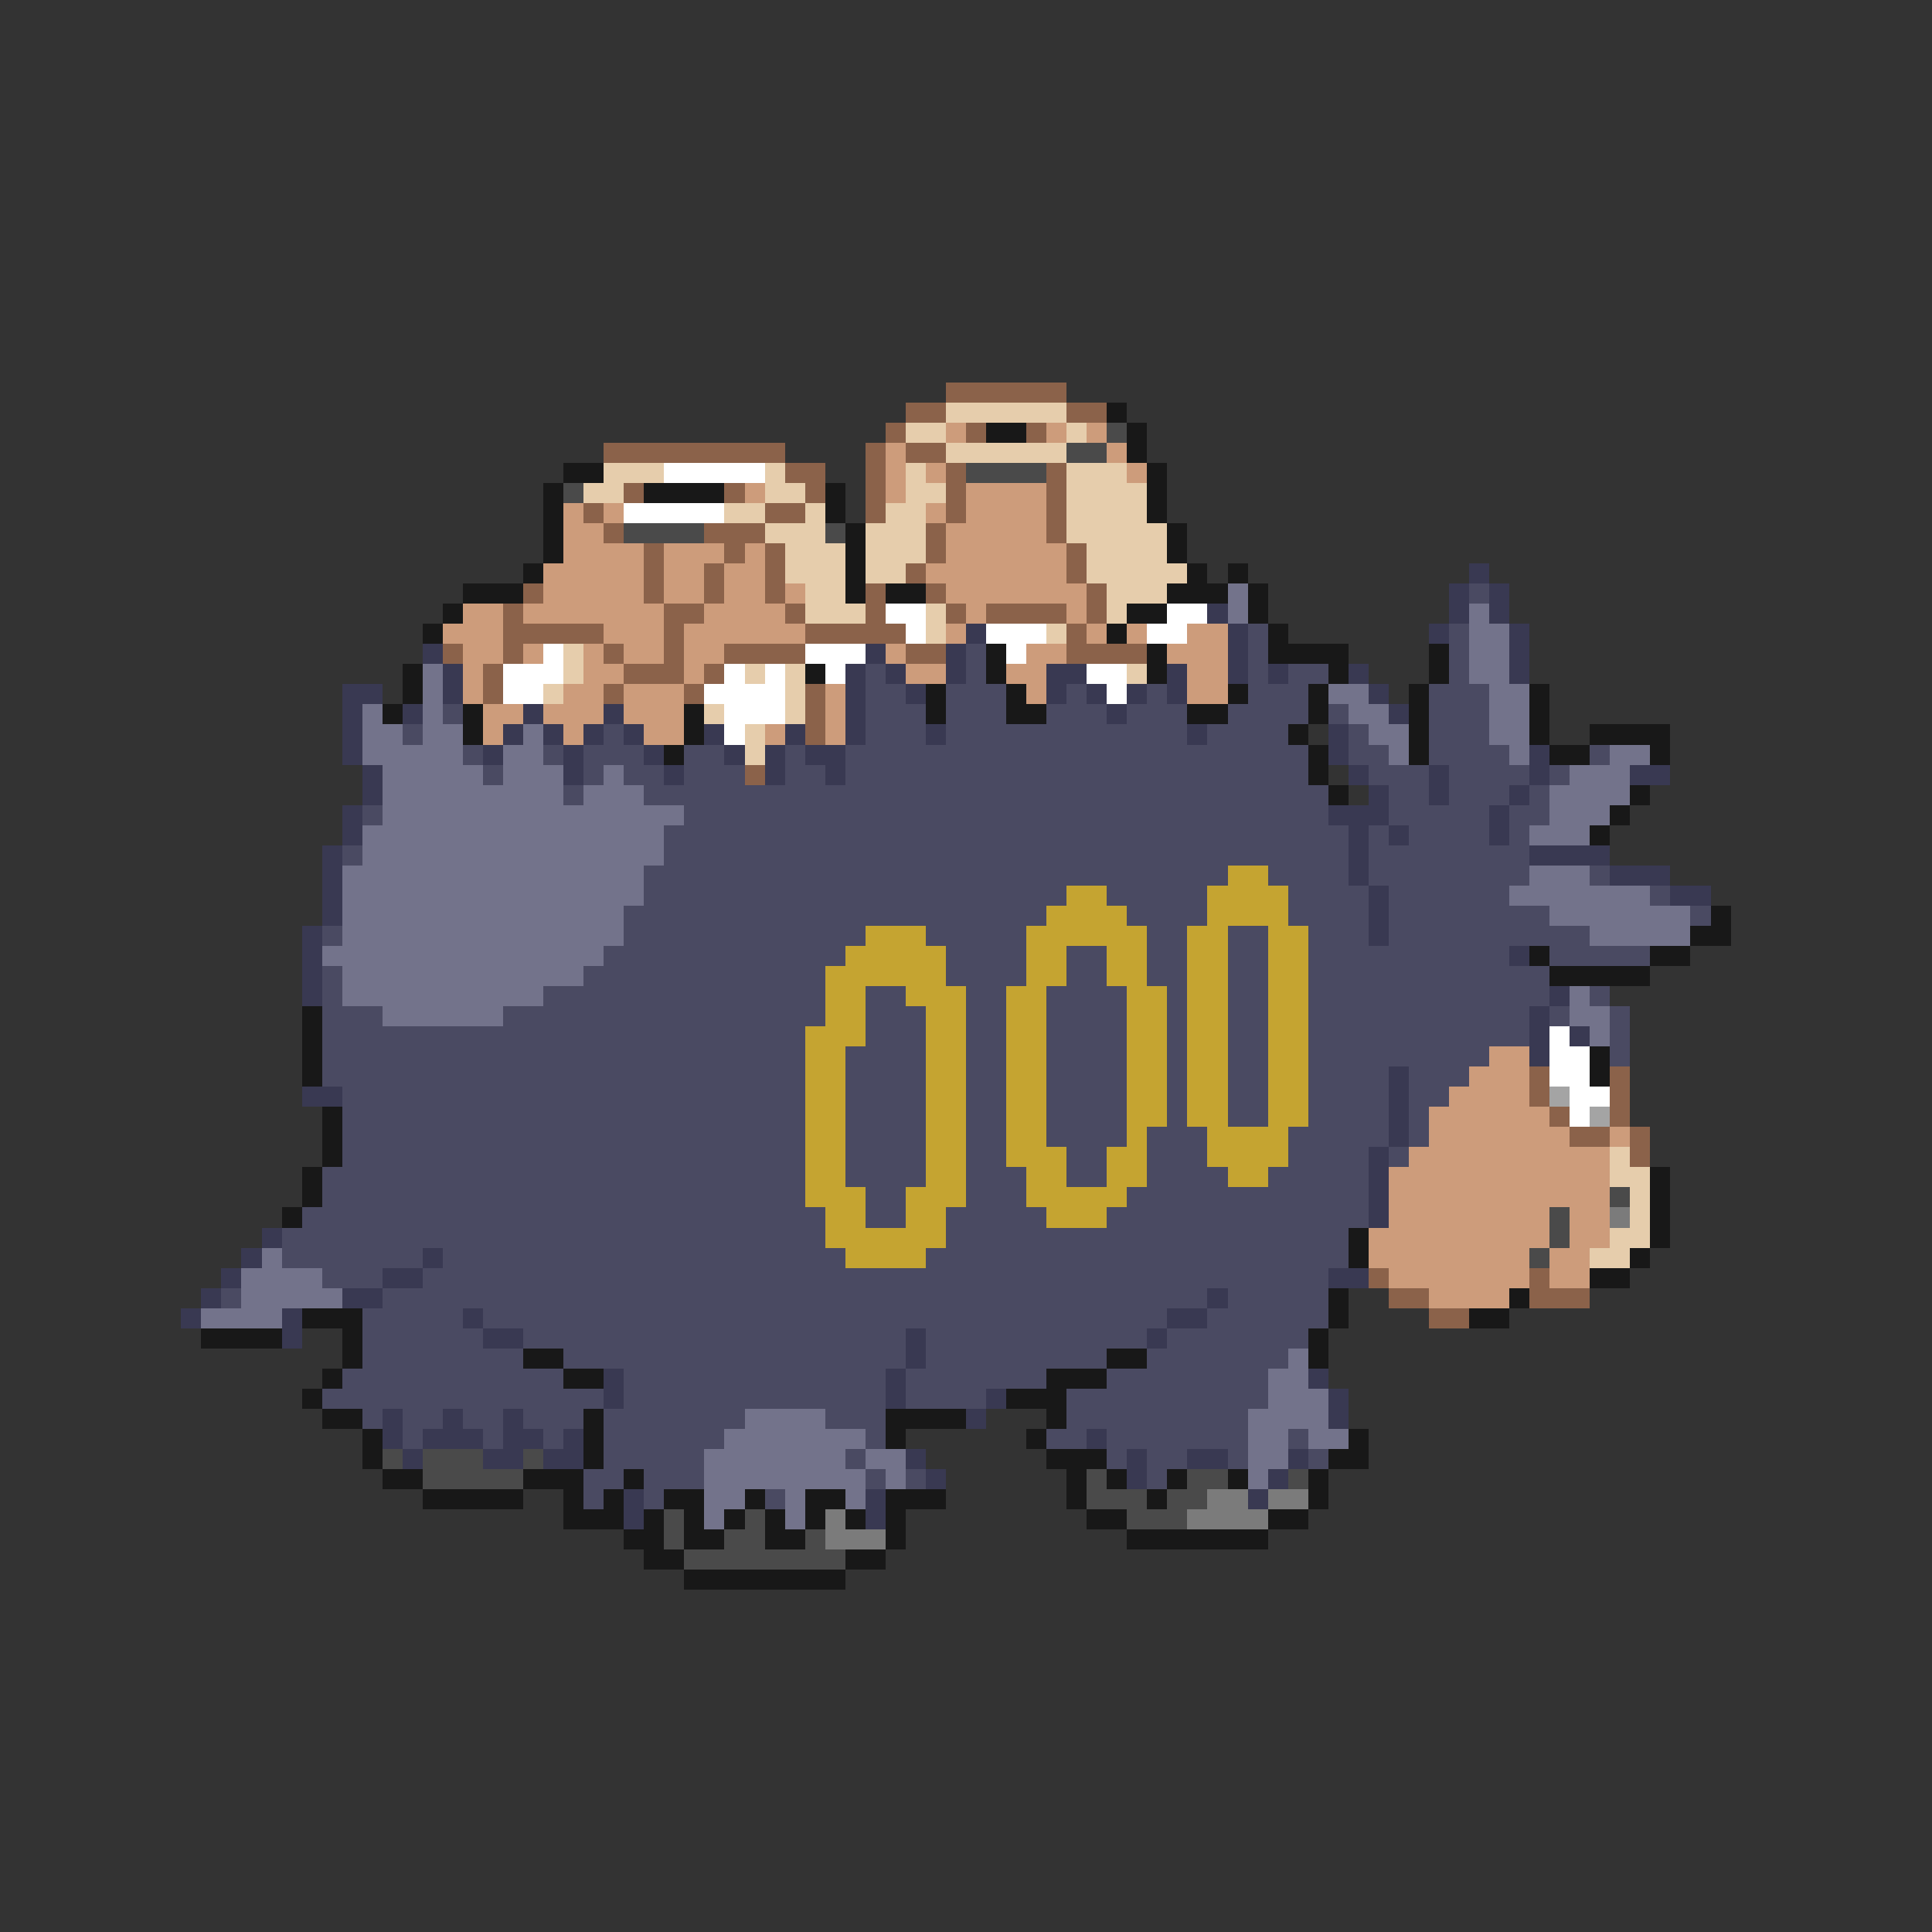 <svg xmlns="http://www.w3.org/2000/svg" viewBox="0 -0.5 96 96" shape-rendering="crispEdges">
<rect x="0" y="-0.5" width="96" height="96" fill="#333333" stroke="none"/>
<path stroke="#8b624a" d="M47 19h6M45 20h2M53 20h2M44 21h1M48 21h1M51 21h1M30 22h9M43 22h1M45 22h2M39 23h2M43 23h1M47 23h1M52 23h1M31 24h1M36 24h1M40 24h1M43 24h1M47 24h1M52 24h1M29 25h1M38 25h2M43 25h1M47 25h1M52 25h1M30 26h1M35 26h3M46 26h1M52 26h1M32 27h1M36 27h1M38 27h1M46 27h1M53 27h1M32 28h1M35 28h1M38 28h1M45 28h1M53 28h1M26 29h1M32 29h1M35 29h1M38 29h1M43 29h1M46 29h1M54 29h1M25 30h1M33 30h2M39 30h1M43 30h1M47 30h1M49 30h4M54 30h1M25 31h5M33 31h1M40 31h5M53 31h1M22 32h1M25 32h1M30 32h1M33 32h1M36 32h4M45 32h2M53 32h4M24 33h1M31 33h3M35 33h1M24 34h1M30 34h1M34 34h1M40 34h1M40 35h1M40 36h1M37 38h1M76 53h1M80 53h1M76 54h1M80 54h1M77 55h1M80 55h1M78 56h2M81 56h1M81 57h1M68 63h1M76 63h1M69 64h2M76 64h3M71 65h2" />
<path stroke="#e6cdac" d="M47 20h6M45 21h2M53 21h1M47 22h6M30 23h3M38 23h1M45 23h1M53 23h3M29 24h2M38 24h2M45 24h2M53 24h4M36 25h2M40 25h1M44 25h2M53 25h4M38 26h3M43 26h3M53 26h5M39 27h3M43 27h3M54 27h4M39 28h3M43 28h2M54 28h5M40 29h2M55 29h3M40 30h3M46 30h1M55 30h1M46 31h1M52 31h1M28 32h1M28 33h1M37 33h1M39 33h1M56 33h1M27 34h1M39 34h1M35 35h1M39 35h1M37 36h1M37 37h1M80 57h1M80 58h2M81 59h1M81 60h1M80 61h2M79 62h2" />
<path stroke="#181818" d="M55 20h1M49 21h2M56 21h1M56 22h1M28 23h2M57 23h1M27 24h1M32 24h4M41 24h1M57 24h1M27 25h1M41 25h1M57 25h1M27 26h1M42 26h1M58 26h1M27 27h1M42 27h1M58 27h1M26 28h1M42 28h1M59 28h1M61 28h1M23 29h3M42 29h1M44 29h2M58 29h3M62 29h1M22 30h1M56 30h2M62 30h1M21 31h1M55 31h1M63 31h1M49 32h1M57 32h1M63 32h4M71 32h1M20 33h1M40 33h1M49 33h1M57 33h1M66 33h1M71 33h1M20 34h1M46 34h1M50 34h1M61 34h1M65 34h1M70 34h1M76 34h1M19 35h1M23 35h1M34 35h1M46 35h1M50 35h2M59 35h2M65 35h1M70 35h1M76 35h1M23 36h1M34 36h1M64 36h1M70 36h1M76 36h1M79 36h4M33 37h1M65 37h1M70 37h1M77 37h2M82 37h1M65 38h1M66 39h1M81 39h1M80 40h1M79 41h1M85 45h1M84 46h2M76 47h1M82 47h2M77 48h5M15 50h1M15 51h1M15 52h1M79 52h1M15 53h1M79 53h1M16 55h1M16 56h1M16 57h1M15 58h1M82 58h1M15 59h1M82 59h1M14 60h1M82 60h1M67 61h1M82 61h1M67 62h1M81 62h1M79 63h2M66 64h1M75 64h1M15 65h3M66 65h1M73 65h2M10 66h4M17 66h1M65 66h1M17 67h1M26 67h2M55 67h2M65 67h1M16 68h1M28 68h2M52 68h3M15 69h1M50 69h3M16 70h2M29 70h1M44 70h4M52 70h1M18 71h1M29 71h1M44 71h1M51 71h1M67 71h1M18 72h1M29 72h1M52 72h3M66 72h2M19 73h2M26 73h3M31 73h1M53 73h1M55 73h1M58 73h1M61 73h1M65 73h1M21 74h5M28 74h1M30 74h1M33 74h2M37 74h1M40 74h2M44 74h3M53 74h1M57 74h1M65 74h1M28 75h3M32 75h1M34 75h1M36 75h1M38 75h1M40 75h1M42 75h1M44 75h1M54 75h2M63 75h2M31 76h2M34 76h2M38 76h2M44 76h1M56 76h7M32 77h2M42 77h2M34 78h8" />
<path stroke="#cd9c7b" d="M47 21h1M52 21h1M54 21h1M44 22h1M55 22h1M44 23h1M46 23h1M56 23h1M37 24h1M44 24h1M48 24h4M28 25h1M30 25h1M46 25h1M48 25h4M28 26h2M47 26h5M28 27h4M33 27h3M37 27h1M47 27h6M27 28h5M33 28h2M36 28h2M46 28h7M27 29h5M33 29h2M36 29h2M39 29h1M47 29h7M23 30h2M26 30h7M35 30h4M48 30h1M53 30h1M22 31h3M30 31h3M34 31h6M47 31h1M54 31h1M56 31h1M59 31h2M23 32h2M26 32h1M29 32h1M31 32h2M34 32h2M44 32h1M51 32h2M58 32h3M23 33h1M29 33h2M34 33h1M45 33h2M50 33h2M59 33h2M23 34h1M28 34h2M31 34h3M41 34h1M51 34h1M59 34h2M24 35h2M27 35h3M31 35h3M41 35h1M24 36h1M28 36h1M32 36h2M38 36h1M41 36h1M74 52h2M73 53h3M72 54h4M71 55h6M71 56h7M80 56h1M70 57h10M69 58h11M69 59h11M69 60h8M78 60h2M68 61h9M78 61h2M68 62h8M77 62h2M69 63h7M77 63h2M71 64h4" />
<path stroke="#4a4a4a" d="M55 21h1M53 22h2M48 23h4M28 24h1M31 26h4M41 26h1M80 59h1M77 60h1M77 61h1M76 62h1M19 72h1M21 72h3M26 72h1M21 73h5M54 73h1M59 73h2M64 73h1M54 74h3M58 74h2M33 75h1M37 75h1M56 75h3M33 76h1M36 76h2M40 76h1M34 77h8" />
<path stroke="#ffffff" d="M33 23h5M31 25h5M44 30h2M58 30h2M45 31h1M49 31h3M57 31h2M27 32h1M40 32h3M50 32h1M25 33h3M36 33h1M38 33h1M41 33h1M54 33h2M25 34h2M35 34h4M55 34h1M36 35h3M36 36h1M77 51h1M77 52h2M77 53h2M78 54h2M78 55h1" />
<path stroke="#393952" d="M73 28h1M72 29h1M74 29h1M60 30h1M72 30h1M74 30h1M48 31h1M61 31h1M71 31h1M75 31h1M21 32h1M43 32h1M47 32h1M61 32h1M75 32h1M22 33h1M42 33h1M44 33h1M47 33h1M52 33h2M58 33h1M61 33h1M63 33h1M67 33h1M75 33h1M17 34h2M22 34h1M42 34h1M45 34h1M52 34h1M54 34h1M56 34h1M58 34h1M68 34h1M17 35h1M20 35h1M26 35h1M30 35h1M42 35h1M55 35h1M69 35h1M17 36h1M25 36h1M27 36h1M29 36h1M31 36h1M35 36h1M39 36h1M42 36h1M46 36h1M59 36h1M66 36h1M17 37h1M24 37h1M28 37h1M32 37h1M36 37h1M38 37h1M40 37h2M66 37h1M76 37h1M18 38h1M28 38h1M33 38h1M38 38h1M41 38h1M67 38h1M71 38h1M76 38h1M81 38h2M18 39h1M68 39h1M71 39h1M75 39h1M17 40h1M66 40h3M74 40h1M17 41h1M67 41h1M69 41h1M74 41h1M16 42h1M67 42h1M76 42h4M16 43h1M67 43h1M80 43h3M16 44h1M68 44h1M83 44h2M16 45h1M68 45h1M15 46h1M68 46h1M15 47h1M75 47h1M15 48h1M15 49h1M77 49h1M76 50h1M76 51h1M78 51h1M76 52h1M69 53h1M15 54h2M69 54h1M69 55h1M69 56h1M68 57h1M68 58h1M68 59h1M68 60h1M13 61h1M12 62h1M21 62h1M11 63h1M19 63h2M66 63h2M10 64h1M17 64h2M60 64h1M9 65h1M14 65h1M23 65h1M58 65h2M14 66h1M24 66h2M45 66h1M57 66h1M45 67h1M30 68h1M44 68h1M65 68h1M30 69h1M44 69h1M49 69h1M66 69h1M19 70h1M22 70h1M25 70h1M48 70h1M66 70h1M19 71h1M21 71h3M25 71h2M28 71h1M54 71h1M20 72h1M24 72h2M27 72h2M45 72h1M56 72h1M59 72h2M64 72h1M46 73h1M56 73h1M63 73h1M31 74h1M43 74h1M62 74h1M31 75h1M43 75h1" />
<path stroke="#73738b" d="M61 29h1M61 30h1M73 30h1M73 31h2M73 32h2M21 33h1M73 33h2M21 34h1M66 34h2M74 34h2M18 35h1M21 35h1M67 35h2M74 35h2M18 36h2M21 36h2M26 36h1M68 36h2M74 36h2M18 37h5M25 37h2M69 37h1M75 37h1M80 37h2M19 38h5M25 38h3M30 38h1M78 38h3M19 39h9M29 39h3M77 39h4M19 40h15M77 40h3M18 41h15M76 41h3M18 42h15M17 43h15M76 43h3M17 44h15M75 44h7M17 45h14M77 45h7M17 46h14M79 46h5M16 47h14M17 48h12M17 49h10M78 49h1M19 50h6M78 50h2M79 51h1M13 62h1M12 63h4M12 64h5M10 65h4M64 67h1M63 68h2M63 69h3M37 70h4M62 70h4M36 71h7M62 71h2M65 71h2M35 72h7M43 72h2M62 72h2M35 73h8M44 73h1M62 73h1M35 74h2M39 74h1M42 74h1M35 75h1M39 75h1" />
<path stroke="#4a4a62" d="M73 29h1M62 31h1M72 31h1M48 32h1M62 32h1M72 32h1M43 33h1M48 33h1M62 33h1M64 33h2M72 33h1M43 34h2M47 34h3M53 34h1M57 34h1M62 34h3M71 34h3M22 35h1M43 35h3M47 35h3M52 35h3M56 35h3M61 35h4M66 35h1M71 35h3M20 36h1M30 36h1M43 36h3M47 36h12M60 36h4M67 36h1M71 36h3M23 37h1M27 37h1M29 37h3M34 37h2M39 37h1M42 37h23M67 37h2M71 37h4M79 37h1M24 38h1M29 38h1M31 38h2M34 38h3M39 38h2M42 38h23M68 38h3M72 38h4M77 38h1M28 39h1M32 39h34M69 39h2M72 39h3M76 39h1M18 40h1M34 40h32M69 40h5M75 40h2M33 41h34M68 41h1M70 41h4M75 41h1M17 42h1M33 42h34M68 42h8M32 43h29M63 43h4M68 43h8M79 43h1M32 44h21M55 44h5M64 44h4M69 44h6M82 44h1M31 45h21M56 45h4M64 45h4M69 45h8M84 45h1M16 46h1M31 46h12M46 46h5M57 46h2M61 46h2M65 46h3M69 46h10M30 47h12M47 47h4M53 47h2M57 47h2M61 47h2M65 47h10M77 47h5M16 48h1M29 48h12M47 48h4M53 48h2M57 48h2M61 48h2M65 48h12M16 49h1M27 49h14M43 49h2M48 49h2M52 49h4M58 49h1M61 49h2M65 49h12M79 49h1M16 50h3M25 50h16M43 50h3M48 50h2M52 50h4M58 50h1M61 50h2M65 50h11M77 50h1M80 50h1M16 51h24M43 51h3M48 51h2M52 51h4M58 51h1M61 51h2M65 51h11M80 51h1M16 52h24M42 52h4M48 52h2M52 52h4M58 52h1M61 52h2M65 52h9M80 52h1M16 53h24M42 53h4M48 53h2M52 53h4M58 53h1M61 53h2M65 53h4M70 53h3M17 54h23M42 54h4M48 54h2M52 54h4M58 54h1M61 54h2M65 54h4M70 54h2M17 55h23M42 55h4M48 55h2M52 55h4M58 55h1M61 55h2M65 55h4M70 55h1M17 56h23M42 56h4M48 56h2M52 56h4M57 56h3M64 56h5M70 56h1M17 57h23M42 57h4M48 57h2M53 57h2M57 57h3M64 57h4M69 57h1M16 58h24M42 58h4M48 58h3M53 58h2M57 58h4M63 58h5M16 59h24M43 59h2M48 59h3M56 59h12M15 60h26M43 60h2M47 60h5M55 60h13M14 61h27M47 61h20M14 62h7M22 62h20M46 62h21M16 63h3M21 63h45M11 64h1M19 64h41M61 64h5M18 65h5M24 65h34M60 65h6M18 66h6M26 66h19M46 66h11M58 66h7M18 67h8M28 67h17M46 67h9M57 67h7M17 68h11M31 68h13M45 68h7M55 68h8M16 69h14M31 69h13M45 69h4M53 69h10M18 70h1M20 70h2M23 70h2M26 70h3M30 70h7M41 70h3M53 70h9M20 71h1M24 71h1M27 71h1M30 71h6M43 71h1M52 71h2M55 71h7M64 71h1M30 72h5M42 72h1M55 72h1M57 72h2M61 72h1M65 72h1M29 73h2M32 73h3M43 73h1M45 73h1M57 73h1M29 74h1M32 74h1M38 74h1" />
<path stroke="#c5a431" d="M61 43h2M53 44h2M60 44h4M52 45h4M60 45h4M43 46h3M51 46h6M59 46h2M63 46h2M42 47h5M51 47h2M55 47h2M59 47h2M63 47h2M41 48h6M51 48h2M55 48h2M59 48h2M63 48h2M41 49h2M45 49h3M50 49h2M56 49h2M59 49h2M63 49h2M41 50h2M46 50h2M50 50h2M56 50h2M59 50h2M63 50h2M40 51h3M46 51h2M50 51h2M56 51h2M59 51h2M63 51h2M40 52h2M46 52h2M50 52h2M56 52h2M59 52h2M63 52h2M40 53h2M46 53h2M50 53h2M56 53h2M59 53h2M63 53h2M40 54h2M46 54h2M50 54h2M56 54h2M59 54h2M63 54h2M40 55h2M46 55h2M50 55h2M56 55h2M59 55h2M63 55h2M40 56h2M46 56h2M50 56h2M56 56h1M60 56h4M40 57h2M46 57h2M50 57h3M55 57h2M60 57h4M40 58h2M46 58h2M51 58h2M55 58h2M61 58h2M40 59h3M45 59h3M51 59h5M41 60h2M45 60h2M52 60h3M41 61h6M42 62h4" />
<path stroke="#a4a4a4" d="M77 54h1M79 55h1" />
<path stroke="#7b7b7b" d="M80 60h1M60 74h2M63 74h2M41 75h1M59 75h4M41 76h3" />
</svg>